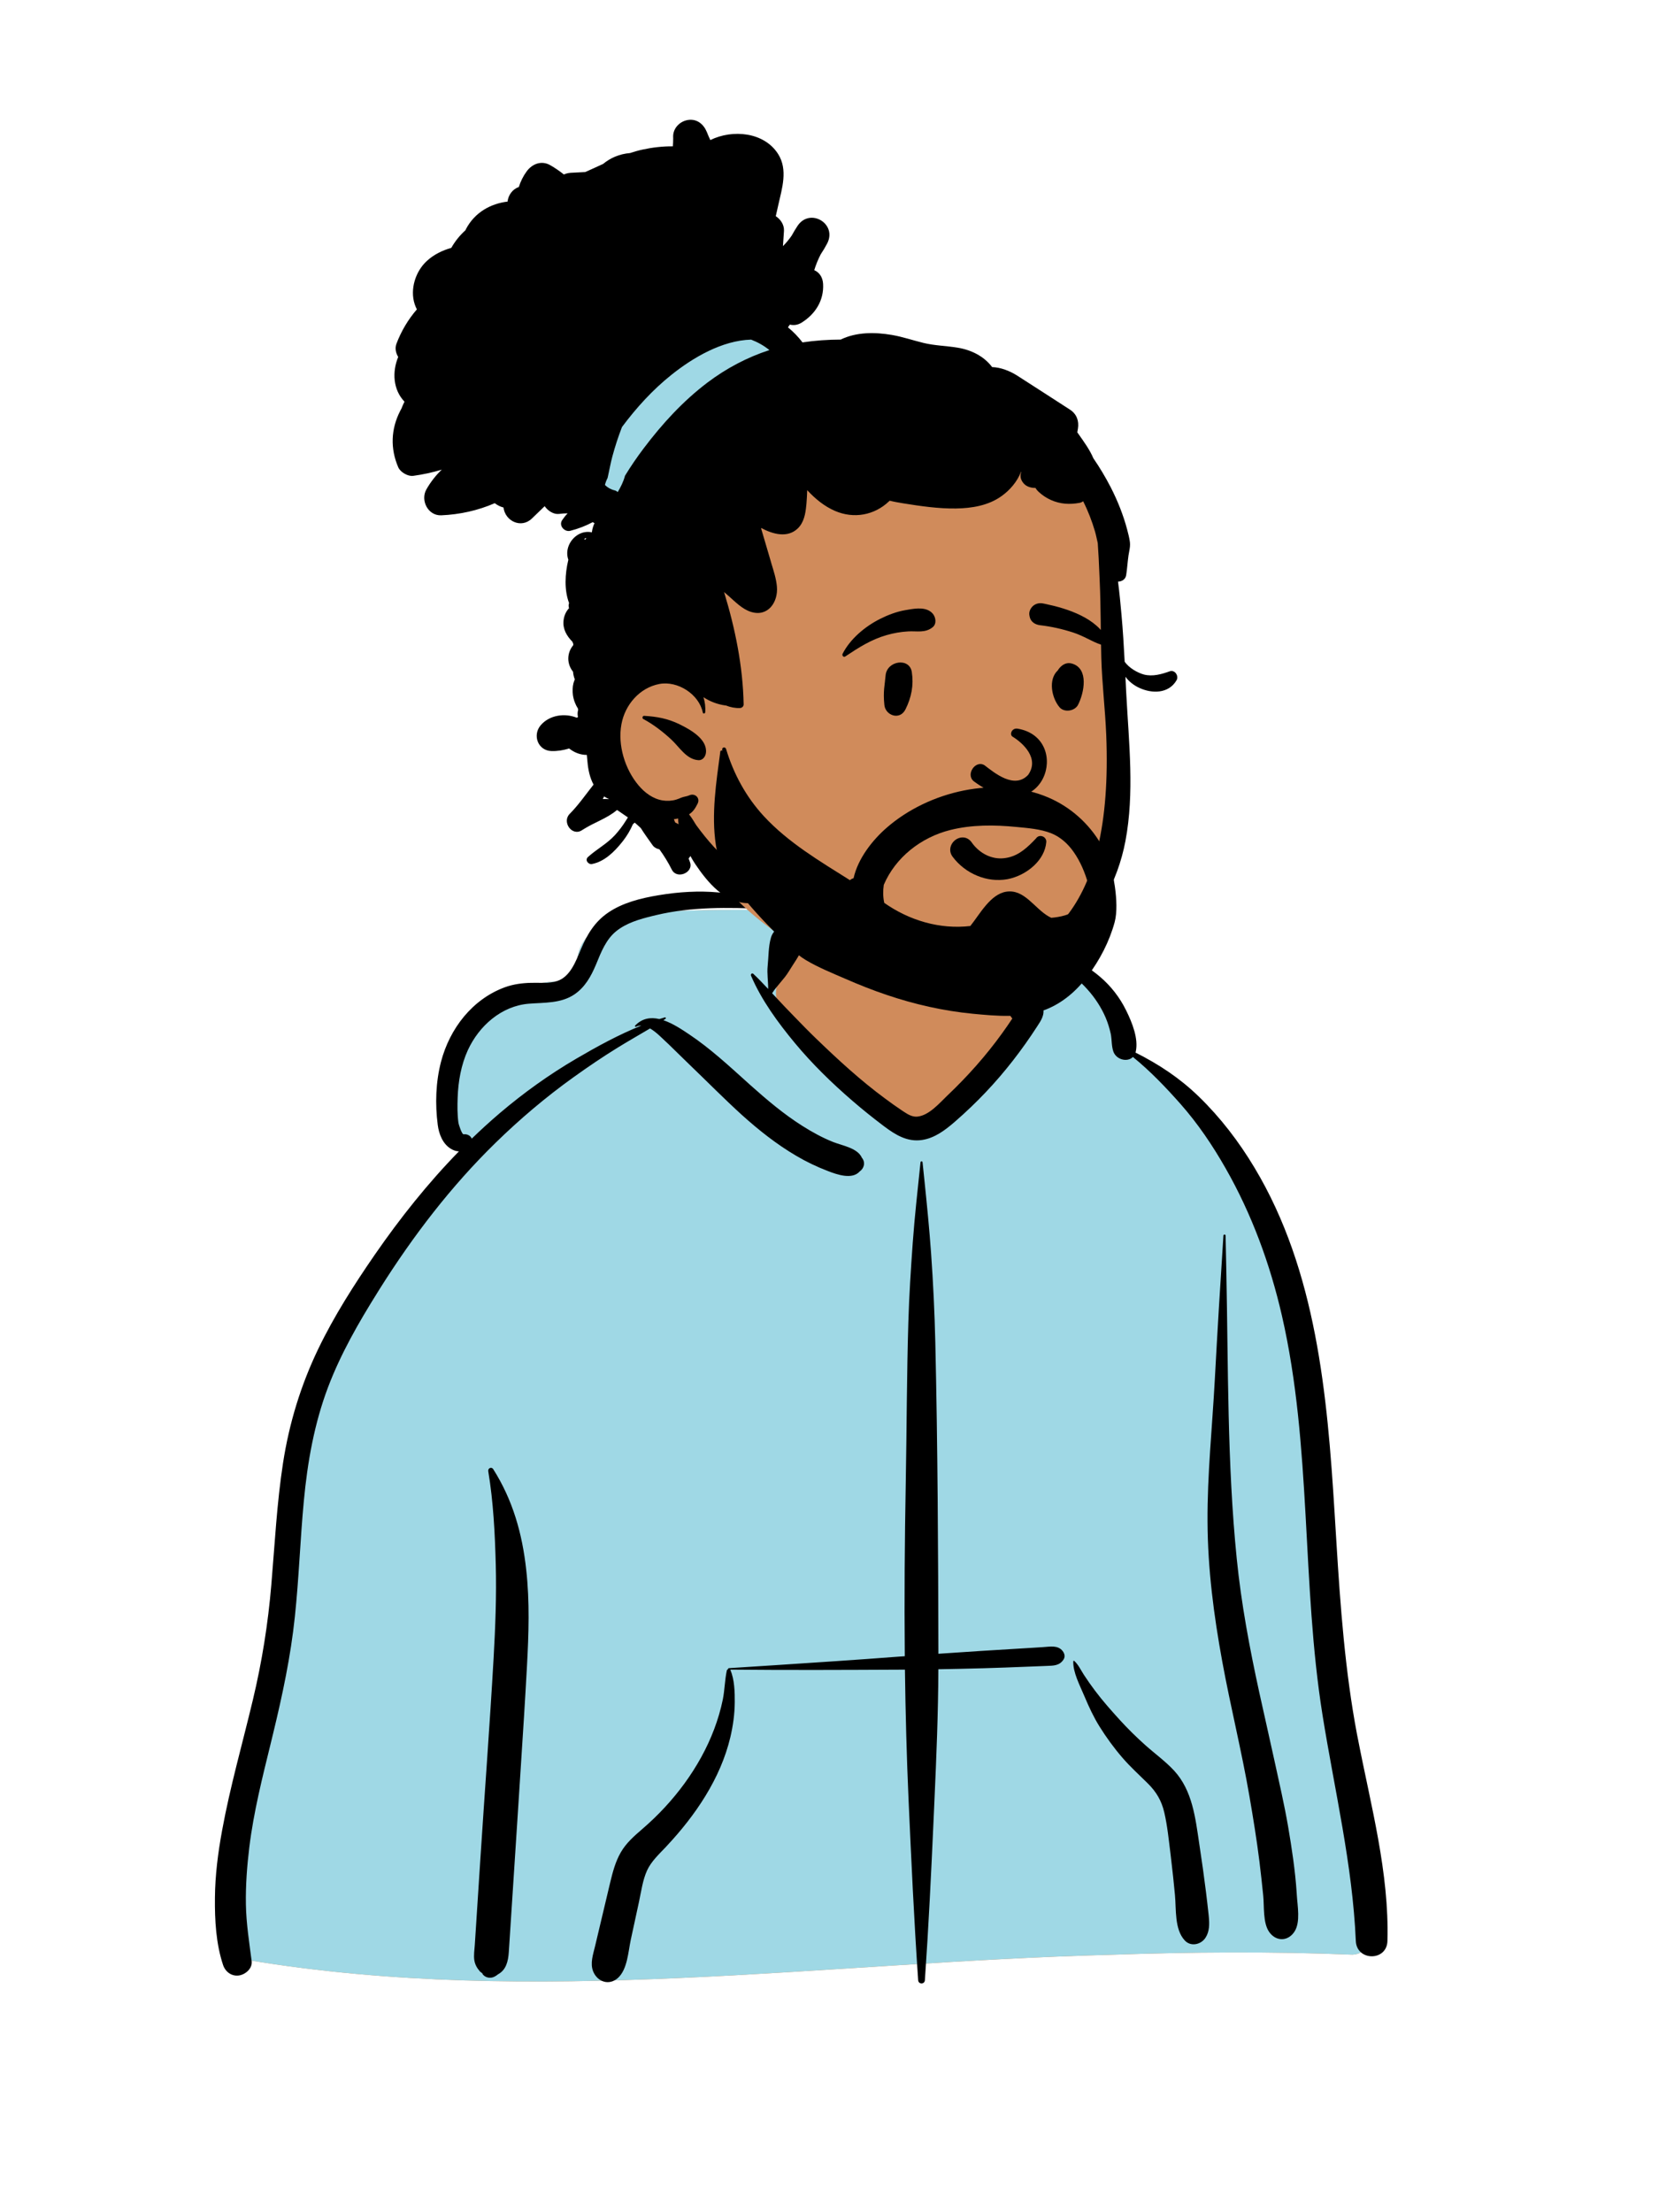 <svg width="36" height="48" viewBox="0 0 36 48" fill="none" xmlns="http://www.w3.org/2000/svg">
<path fill-rule="evenodd" clip-rule="evenodd" d="M29.35 42.412C29.955 42.383 29.712 41.325 29.669 40.936C29.19 39.516 29.302 37.967 29.114 36.479C28.997 35.09 28.846 33.705 28.719 32.317C28.47 29.499 26.681 23.763 24.64 22.84C24.383 21.712 23.321 20.658 21.977 20.658C21.061 19.573 19.958 18.809 18.543 18.963C17.958 18.99 17.391 19.61 16.831 19.73C16.517 19.773 13.734 19.662 13.176 19.993C12.788 20.193 12.437 20.561 12.551 21.031C12.733 21.599 12.167 20.984 10.986 21.591C8.577 23.038 10.016 24.974 10.08 25.035C8.577 27.127 7.263 28.824 6.655 31.382C6.261 33.28 6.306 35.24 5.975 37.149C5.859 37.81 5.68 38.45 5.487 39.092C5.277 39.933 5.175 42.029 5.059 42.048C4.849 42.1 5.181 42.533 5.404 42.533C11.589 43.559 17.872 42.576 24.091 42.415C25.843 42.354 27.598 42.34 29.35 42.412Z" fill="#D08B5B"/>
<path fill-rule="evenodd" clip-rule="evenodd" d="M16.839 21.572C16.839 22.23 19.125 24.677 19.913 24.516C20.439 24.408 21.234 23.707 22.297 22.41V21.572L22.068 20.659C23.368 20.705 24.389 21.736 24.64 22.84C26.661 23.753 28.434 29.384 28.711 32.231L28.719 32.316C28.846 33.705 28.997 35.09 29.114 36.479C29.302 37.967 29.19 39.516 29.669 40.936L29.671 40.96C29.721 41.366 29.943 42.383 29.35 42.412C27.598 42.34 25.843 42.354 24.091 42.414C17.872 42.575 11.589 43.559 5.404 42.533C5.181 42.532 4.849 42.1 5.059 42.048C5.175 42.029 5.277 39.933 5.487 39.092L5.526 38.959C5.704 38.361 5.867 37.764 5.975 37.148C6.306 35.24 6.261 33.28 6.655 31.381C7.263 28.824 8.577 27.126 10.08 25.034C10.016 24.974 8.577 23.038 10.986 21.591C12.167 20.984 12.733 21.599 12.551 21.03C12.437 20.561 12.788 20.192 13.176 19.993C13.734 19.661 16.517 19.773 16.831 19.73C16.977 19.698 17.123 19.633 17.27 19.554L17.244 19.639C16.974 20.545 16.839 21.189 16.839 21.572Z" fill="#9FD8E5"/>
<path fill-rule="evenodd" clip-rule="evenodd" d="M19.975 25.219C19.978 25.191 20.016 25.191 20.019 25.219L20.063 25.641C20.116 26.156 20.167 26.67 20.204 27.187C20.25 27.833 20.281 28.478 20.296 29.124C20.348 31.377 20.358 33.63 20.363 35.883C20.667 35.862 20.972 35.842 21.277 35.822C21.484 35.809 21.69 35.796 21.897 35.784L22.424 35.752L22.642 35.738C22.788 35.729 22.955 35.692 23.058 35.822C23.099 35.874 23.119 35.942 23.081 36.004C22.992 36.146 22.857 36.141 22.703 36.147C22.559 36.153 22.414 36.159 22.269 36.164C21.959 36.177 21.649 36.188 21.339 36.197C21.013 36.206 20.688 36.213 20.362 36.219C20.359 37.17 20.32 38.12 20.277 39.07L20.258 39.498C20.206 40.654 20.15 41.811 20.07 42.965C20.064 43.06 19.93 43.06 19.924 42.965C19.834 41.665 19.775 40.362 19.716 39.06C19.674 38.116 19.649 37.172 19.637 36.227C19.595 36.227 19.551 36.228 19.508 36.228C18.287 36.234 17.066 36.239 15.844 36.227C15.846 36.23 15.848 36.232 15.85 36.235C15.938 36.444 15.946 36.711 15.944 36.935C15.942 37.191 15.907 37.445 15.848 37.695C15.636 38.59 15.089 39.392 14.467 40.055L14.447 40.077C14.3 40.232 14.131 40.388 14.041 40.585C13.949 40.787 13.917 41.023 13.871 41.24L13.866 41.265L13.688 42.087C13.632 42.347 13.616 42.728 13.41 42.916C13.217 43.092 12.962 43 12.871 42.774C12.801 42.597 12.871 42.404 12.913 42.227L13.241 40.846C13.295 40.621 13.354 40.395 13.471 40.192C13.59 39.985 13.765 39.835 13.943 39.681C14.281 39.39 14.591 39.057 14.854 38.696C15.116 38.336 15.34 37.938 15.497 37.52C15.576 37.311 15.64 37.094 15.685 36.875C15.727 36.667 15.727 36.451 15.772 36.246C15.775 36.231 15.787 36.222 15.801 36.217C15.797 36.208 15.802 36.196 15.815 36.195L16.814 36.131C17.702 36.073 18.59 36.015 19.477 35.947L19.634 35.936C19.622 34.676 19.632 33.416 19.655 32.155C19.676 30.999 19.676 29.843 19.711 28.687C19.728 28.113 19.765 27.541 19.806 26.969C19.848 26.383 19.915 25.803 19.975 25.219ZM10.595 31.922C10.584 31.857 10.665 31.818 10.702 31.876C11.128 32.547 11.333 33.276 11.419 34.061C11.496 34.753 11.473 35.456 11.435 36.151C11.395 36.892 11.347 37.632 11.299 38.373L11.226 39.508L11.041 42.354C11.028 42.558 10.982 42.743 10.807 42.838C10.784 42.856 10.761 42.873 10.734 42.887C10.64 42.938 10.514 42.912 10.46 42.815L10.481 42.83C10.501 42.842 10.479 42.825 10.417 42.779L10.364 42.711C10.326 42.654 10.302 42.597 10.292 42.529C10.277 42.422 10.296 42.306 10.303 42.199L10.424 40.332C10.518 38.881 10.628 37.431 10.711 35.979C10.749 35.302 10.776 34.625 10.758 33.947C10.74 33.273 10.706 32.587 10.595 31.922ZM14.275 19.427L14.299 19.423C15.143 19.282 16.062 19.309 16.834 19.716C16.841 19.719 16.838 19.73 16.831 19.73L16.582 19.72C15.795 19.689 15.011 19.671 14.237 19.856L14.158 19.875C13.88 19.943 13.589 20.026 13.365 20.21C13.151 20.386 13.044 20.657 12.942 20.907L12.928 20.94C12.824 21.187 12.693 21.421 12.465 21.576C12.17 21.775 11.815 21.751 11.477 21.778C10.882 21.826 10.395 22.258 10.152 22.786C10.006 23.106 9.943 23.465 9.931 23.814C9.924 23.993 9.923 24.178 9.947 24.355C9.955 24.411 10.025 24.617 10.06 24.612C10.14 24.601 10.212 24.643 10.237 24.706C10.432 24.517 10.634 24.333 10.841 24.156C11.359 23.715 11.917 23.315 12.505 22.971C12.953 22.709 13.426 22.449 13.916 22.253C13.877 22.252 13.839 22.26 13.802 22.279C13.786 22.287 13.77 22.267 13.782 22.253C13.937 22.091 14.121 22.068 14.308 22.111C14.348 22.099 14.387 22.086 14.427 22.075C14.447 22.069 14.457 22.096 14.441 22.107L14.395 22.136C14.598 22.204 14.798 22.338 14.956 22.444C15.409 22.747 15.809 23.118 16.214 23.482L16.287 23.548C16.644 23.866 17.009 24.176 17.414 24.431C17.626 24.565 17.849 24.688 18.082 24.78C18.283 24.859 18.609 24.909 18.703 25.121C18.786 25.222 18.751 25.351 18.653 25.42C18.489 25.601 18.159 25.484 17.963 25.408C17.726 25.317 17.497 25.208 17.279 25.079C16.854 24.83 16.463 24.52 16.098 24.191C15.718 23.846 15.359 23.481 14.988 23.125C14.828 22.972 14.671 22.814 14.511 22.66L14.43 22.584C14.348 22.507 14.231 22.387 14.106 22.315C13.871 22.455 13.632 22.59 13.399 22.734C13.073 22.935 12.757 23.15 12.446 23.373C11.847 23.802 11.28 24.282 10.753 24.797C9.787 25.74 8.963 26.818 8.244 27.959L8.19 28.046C7.781 28.699 7.394 29.374 7.12 30.095C6.819 30.89 6.672 31.725 6.593 32.568C6.514 33.405 6.487 34.246 6.398 35.082C6.308 35.94 6.129 36.779 5.926 37.616L5.878 37.814C5.694 38.564 5.504 39.314 5.41 40.081C5.36 40.491 5.329 40.907 5.336 41.32C5.343 41.735 5.408 42.142 5.461 42.553C5.481 42.711 5.326 42.842 5.187 42.863C5.028 42.887 4.891 42.785 4.841 42.637C4.687 42.175 4.659 41.664 4.664 41.179C4.668 40.687 4.731 40.198 4.82 39.714C4.994 38.762 5.262 37.83 5.486 36.889C5.684 36.061 5.817 35.23 5.888 34.381C5.963 33.5 6.007 32.616 6.142 31.742C6.276 30.878 6.528 30.053 6.907 29.266C7.253 28.549 7.684 27.875 8.135 27.221C8.684 26.427 9.286 25.671 9.959 24.982C9.899 24.98 9.837 24.96 9.78 24.924C9.605 24.816 9.524 24.603 9.499 24.408C9.44 23.953 9.455 23.479 9.571 23.034C9.76 22.316 10.25 21.679 10.959 21.42C11.142 21.354 11.336 21.329 11.53 21.325C11.713 21.32 11.914 21.344 12.091 21.286C12.373 21.193 12.494 20.861 12.6 20.609L12.605 20.597C12.741 20.276 12.904 20.001 13.198 19.801C13.512 19.587 13.905 19.489 14.275 19.427ZM22.303 20.696C22.557 20.608 22.874 20.688 23.123 20.765C23.399 20.851 23.655 21.009 23.874 21.197C24.105 21.394 24.296 21.639 24.431 21.912L24.444 21.938C24.568 22.191 24.708 22.539 24.646 22.817C24.644 22.825 24.642 22.832 24.64 22.84C25.143 23.088 25.609 23.399 26.014 23.793C26.486 24.251 26.885 24.773 27.223 25.337C28.566 27.576 28.802 30.265 28.96 32.818L29 33.465C29.086 34.863 29.187 36.258 29.448 37.637L29.468 37.736C29.747 39.18 30.148 40.634 30.107 42.115C30.095 42.559 29.44 42.556 29.421 42.115C29.349 40.457 28.962 38.855 28.7 37.222C28.239 34.35 28.47 31.389 27.817 28.545C27.561 27.429 27.164 26.346 26.596 25.35C26.316 24.858 25.996 24.383 25.621 23.958C25.298 23.593 24.962 23.241 24.584 22.934C24.464 23.055 24.223 22.993 24.16 22.817C24.117 22.696 24.129 22.554 24.102 22.427C24.076 22.31 24.04 22.193 23.993 22.082C23.899 21.861 23.76 21.649 23.6 21.471C23.428 21.277 23.229 21.117 23.007 20.984C22.783 20.851 22.539 20.811 22.303 20.713C22.295 20.71 22.294 20.699 22.303 20.696ZM23.29 36.048C23.29 36.036 23.304 36.031 23.312 36.039C23.401 36.12 23.455 36.238 23.52 36.339C23.596 36.455 23.675 36.569 23.759 36.68C23.925 36.902 24.111 37.111 24.298 37.317C24.472 37.508 24.657 37.69 24.849 37.862C25.058 38.049 25.291 38.216 25.481 38.422C25.876 38.854 25.94 39.446 26.023 40.002L26.032 40.062C26.083 40.392 26.128 40.722 26.17 41.054C26.189 41.215 26.209 41.376 26.226 41.538L26.231 41.589C26.245 41.747 26.249 41.907 26.158 42.046C26.061 42.194 25.84 42.245 25.709 42.103C25.483 41.86 25.526 41.428 25.496 41.114C25.472 40.855 25.444 40.596 25.413 40.338L25.398 40.209C25.361 39.915 25.332 39.615 25.265 39.327C25.206 39.072 25.093 38.88 24.907 38.696C24.721 38.511 24.527 38.337 24.355 38.137C24.172 37.925 24.007 37.698 23.859 37.461C23.732 37.258 23.63 37.037 23.537 36.817L23.521 36.78C23.431 36.565 23.282 36.285 23.29 36.048ZM26.548 26.81C26.55 26.78 26.594 26.779 26.595 26.81C26.601 27.068 26.606 27.326 26.611 27.584C26.654 29.663 26.628 31.747 26.837 33.819C26.935 34.796 27.116 35.758 27.325 36.717C27.433 37.208 27.545 37.697 27.652 38.187C27.756 38.666 27.868 39.146 27.951 39.628C28.032 40.103 28.105 40.581 28.137 41.061L28.141 41.124C28.155 41.356 28.222 41.699 28.094 41.905C27.955 42.128 27.69 42.132 27.541 41.919C27.401 41.719 27.436 41.362 27.411 41.124C27.386 40.88 27.36 40.637 27.33 40.394C27.271 39.92 27.194 39.448 27.113 38.977C26.945 37.998 26.702 37.03 26.523 36.052C26.339 35.05 26.208 34.041 26.203 33.02C26.197 31.991 26.306 30.964 26.361 29.937C26.417 28.894 26.48 27.852 26.548 26.81ZM16.73 20.343C16.786 20.155 16.983 20.038 17.175 20.09C17.351 20.139 17.497 20.352 17.428 20.535C17.353 20.735 17.221 20.905 17.111 21.087C17.008 21.254 16.859 21.386 16.755 21.551L16.87 21.674C16.927 21.736 16.985 21.798 17.043 21.858L17.243 22.065C17.399 22.226 17.556 22.387 17.717 22.542C18.192 23 18.673 23.443 19.204 23.834C19.325 23.924 19.447 24.012 19.572 24.095L19.619 24.126C19.705 24.183 19.801 24.238 19.905 24.228C20.157 24.205 20.385 23.937 20.558 23.77L20.567 23.762C20.997 23.353 21.395 22.906 21.742 22.425C21.82 22.318 21.894 22.21 21.967 22.1C21.799 21.903 21.839 21.52 21.83 21.282C21.823 21.114 21.823 20.946 21.822 20.779L21.822 20.745C21.82 20.636 21.815 20.532 21.885 20.443C21.889 20.438 21.898 20.438 21.903 20.441C21.999 20.491 22.029 20.576 22.07 20.671L22.074 20.681C22.125 20.795 22.172 20.91 22.221 21.024C22.272 21.144 22.318 21.266 22.366 21.387C22.387 21.444 22.409 21.5 22.429 21.558C22.442 21.594 22.454 21.63 22.468 21.666L22.471 21.669C22.488 21.684 22.503 21.7 22.516 21.716C22.57 21.743 22.613 21.792 22.633 21.864C22.676 22.021 22.586 22.149 22.505 22.273C22.178 22.779 21.805 23.262 21.39 23.699C21.184 23.916 20.967 24.124 20.741 24.321L20.702 24.355C20.499 24.529 20.279 24.694 20.008 24.735C19.692 24.783 19.434 24.625 19.191 24.443L19.167 24.425C18.937 24.251 18.712 24.071 18.494 23.882C18.049 23.498 17.625 23.085 17.249 22.632C16.884 22.192 16.523 21.7 16.297 21.17C16.284 21.137 16.32 21.104 16.348 21.131C16.458 21.235 16.564 21.346 16.669 21.458C16.671 21.293 16.641 21.127 16.658 20.961C16.679 20.76 16.673 20.537 16.73 20.343Z" fill="black"/>
<path fill-rule="evenodd" clip-rule="evenodd" d="M24.058 13.268C23.984 12.306 24.099 11.296 23.729 10.382C23.083 8.863 21.273 8.357 19.87 7.779C19.308 7.613 17.416 7.589 16.758 7.369C15.268 6.87 14.912 6.276 13.728 7.226C13.528 7.388 13.403 7.564 13.312 7.805L13.316 7.806C13.29 7.907 13.318 8.007 13.376 8.083C12.863 8.609 12.648 9.398 12.912 10.098C13.771 11.92 13.731 12.905 13.454 14.864C13.092 16.692 13.918 17.36 15.287 18.355C15.231 18.464 15.22 18.608 15.292 18.703C16.875 20.933 19.859 21.997 22.415 20.865C23.453 20.402 23.916 19.294 24.18 18.295C24.488 17.175 24.583 15.996 24.332 14.856C24.231 14.328 24.099 13.805 24.058 13.268Z" fill="#D08B5B"/>
<path fill-rule="evenodd" clip-rule="evenodd" d="M12.725 10.537L13.666 11.166L17.034 7.606L15.913 6.722C15.913 6.722 13.879 8.228 13.479 8.626C13.08 9.024 12.725 10.537 12.725 10.537Z" fill="#9FD8E5"/>
<path fill-rule="evenodd" clip-rule="evenodd" d="M14.931 2.603C15.123 2.574 15.268 2.694 15.337 2.862L15.341 2.871C15.363 2.928 15.387 2.984 15.414 3.039C15.895 2.802 16.581 2.863 16.885 3.342C17.102 3.684 16.969 4.09 16.888 4.452L16.834 4.691C16.938 4.757 17.016 4.876 17.012 4.999L17.012 5.008L16.99 5.341C17.059 5.271 17.123 5.194 17.179 5.113C17.218 5.041 17.261 4.97 17.306 4.902C17.572 4.5 18.17 4.85 17.951 5.28C17.908 5.363 17.861 5.441 17.81 5.517C17.752 5.629 17.705 5.744 17.669 5.862C17.773 5.907 17.853 6.008 17.861 6.16C17.881 6.516 17.695 6.812 17.399 6.998C17.312 7.053 17.222 7.064 17.14 7.043C17.126 7.063 17.112 7.082 17.098 7.102C17.216 7.198 17.322 7.308 17.414 7.429C17.689 7.388 17.966 7.369 18.243 7.368C18.582 7.202 18.987 7.205 19.351 7.267C19.585 7.307 19.81 7.385 20.041 7.441C20.284 7.5 20.531 7.503 20.776 7.543C21.086 7.593 21.358 7.736 21.529 7.965C21.716 7.971 21.914 8.048 22.078 8.153C22.459 8.396 22.837 8.643 23.218 8.888C23.363 8.982 23.418 9.133 23.391 9.3L23.389 9.311L23.377 9.381L23.407 9.423C23.523 9.588 23.649 9.761 23.725 9.942C23.864 10.144 23.99 10.355 24.102 10.572C24.252 10.865 24.376 11.175 24.46 11.493C24.481 11.573 24.502 11.654 24.515 11.736C24.535 11.852 24.505 11.942 24.488 12.053C24.468 12.194 24.46 12.337 24.438 12.478C24.424 12.572 24.344 12.618 24.261 12.62C24.292 12.859 24.315 13.098 24.336 13.336C24.367 13.677 24.387 14.017 24.405 14.358C24.497 14.492 24.685 14.598 24.82 14.635C25.008 14.685 25.205 14.63 25.382 14.566C25.494 14.526 25.585 14.666 25.531 14.76C25.36 15.055 24.994 15.054 24.718 14.923C24.601 14.868 24.498 14.788 24.422 14.684C24.426 14.783 24.431 14.882 24.436 14.982L24.441 15.071C24.497 16.121 24.619 17.207 24.422 18.247C24.081 20.048 22.595 21.419 20.779 21.525C19.826 21.581 19.033 21.299 18.638 21.142C18.243 20.984 18.397 20.663 18.671 20.755C19.143 20.913 20.009 21.148 20.785 21.047C22.613 20.807 24.164 19.891 24.005 15.945C23.982 15.386 23.913 14.826 23.898 14.266C23.883 13.719 23.889 13.172 23.864 12.625L23.856 12.439C23.847 12.221 23.837 12.002 23.821 11.784C23.801 11.699 23.785 11.613 23.761 11.53C23.695 11.305 23.61 11.085 23.504 10.876C23.481 10.893 23.455 10.906 23.426 10.911C23.21 10.95 23.008 10.939 22.806 10.849C22.712 10.807 22.628 10.752 22.551 10.683C22.514 10.651 22.489 10.62 22.47 10.587C22.372 10.589 22.275 10.559 22.213 10.489C22.144 10.409 22.132 10.326 22.159 10.249L22.162 10.241L22.155 10.239C22.073 10.453 21.909 10.641 21.728 10.768C21.444 10.97 21.087 11.028 20.745 11.033C20.368 11.039 19.97 10.981 19.598 10.921C19.5 10.905 19.402 10.888 19.306 10.864C19.302 10.867 19.299 10.872 19.294 10.875C18.975 11.182 18.526 11.261 18.12 11.086C17.886 10.985 17.689 10.822 17.516 10.635C17.513 10.733 17.508 10.831 17.5 10.927L17.496 10.966C17.479 11.146 17.446 11.337 17.31 11.467C17.09 11.678 16.772 11.593 16.518 11.456C16.519 11.463 16.519 11.47 16.519 11.476C16.587 11.71 16.656 11.943 16.725 12.176L16.739 12.226C16.789 12.391 16.844 12.557 16.859 12.73C16.888 13.062 16.668 13.389 16.301 13.278C16.108 13.22 15.954 13.057 15.806 12.927L15.712 12.846C15.954 13.638 16.121 14.457 16.137 15.283C16.138 15.328 16.099 15.361 16.057 15.363C15.957 15.367 15.851 15.347 15.751 15.307C15.745 15.307 15.739 15.307 15.734 15.306C15.563 15.281 15.405 15.22 15.265 15.128C15.297 15.231 15.312 15.341 15.303 15.456C15.301 15.483 15.258 15.493 15.251 15.462C15.171 15.065 14.707 14.765 14.307 14.841C13.878 14.923 13.562 15.293 13.485 15.714C13.401 16.166 13.56 16.689 13.855 17.039C13.99 17.2 14.169 17.334 14.38 17.368C14.477 17.383 14.578 17.378 14.672 17.35C14.712 17.338 14.749 17.322 14.787 17.306C14.843 17.284 14.908 17.28 14.96 17.256C15.079 17.203 15.199 17.313 15.139 17.435C15.086 17.542 15.039 17.614 14.952 17.669C15.023 17.755 15.087 17.876 15.111 17.908C15.232 18.072 15.355 18.227 15.493 18.377C15.633 18.529 15.787 18.668 15.949 18.797L16.017 18.851C16.173 18.975 16.309 19.09 16.419 19.268C16.506 19.409 16.393 19.599 16.231 19.597C15.722 19.59 15.352 19.142 15.088 18.75C15.05 18.694 15.015 18.635 14.982 18.574C14.97 18.593 14.957 18.611 14.943 18.627L14.972 18.705C15.058 18.936 14.687 19.086 14.579 18.871C14.501 18.715 14.41 18.567 14.308 18.427C14.249 18.418 14.19 18.382 14.158 18.335C14.076 18.216 13.984 18.095 13.906 17.968C13.863 17.927 13.818 17.887 13.773 17.849C13.76 17.861 13.746 17.872 13.734 17.884C13.677 18.014 13.607 18.133 13.52 18.245L13.501 18.269C13.334 18.48 13.116 18.695 12.847 18.747C12.765 18.763 12.686 18.66 12.759 18.595C12.947 18.425 13.17 18.31 13.344 18.12C13.429 18.027 13.508 17.924 13.575 17.816L13.591 17.791C13.602 17.773 13.614 17.754 13.625 17.736C13.547 17.682 13.469 17.628 13.39 17.574C13.174 17.759 12.893 17.844 12.655 17.997L12.631 18.012C12.415 18.157 12.188 17.837 12.361 17.661C12.552 17.468 12.711 17.238 12.88 17.024C12.8 16.877 12.763 16.704 12.748 16.529C12.743 16.479 12.739 16.429 12.734 16.38C12.613 16.381 12.491 16.34 12.388 16.268L12.349 16.24C12.224 16.28 12.092 16.3 11.967 16.296C11.671 16.288 11.549 15.948 11.735 15.734C11.924 15.515 12.254 15.467 12.516 15.573C12.525 15.569 12.533 15.564 12.542 15.559C12.529 15.502 12.532 15.45 12.546 15.404L12.542 15.376C12.485 15.287 12.447 15.186 12.432 15.079C12.421 14.994 12.423 14.91 12.443 14.827C12.449 14.799 12.463 14.77 12.473 14.741C12.452 14.687 12.439 14.631 12.435 14.575C12.43 14.568 12.424 14.561 12.418 14.553C12.288 14.37 12.314 14.149 12.438 14.001C12.439 13.992 12.439 13.982 12.441 13.973C12.434 13.957 12.427 13.94 12.421 13.924C12.3 13.801 12.211 13.654 12.228 13.472C12.237 13.365 12.281 13.268 12.348 13.196C12.336 13.161 12.335 13.12 12.349 13.086C12.243 12.803 12.257 12.462 12.333 12.145C12.316 12.097 12.307 12.045 12.309 11.989C12.318 11.754 12.521 11.538 12.761 11.541C12.79 11.541 12.818 11.545 12.844 11.551L12.844 11.545C12.853 11.474 12.873 11.409 12.901 11.351C12.887 11.346 12.874 11.338 12.863 11.329C12.709 11.411 12.546 11.474 12.375 11.517C12.249 11.549 12.12 11.405 12.198 11.287C12.235 11.232 12.274 11.183 12.318 11.138C12.256 11.138 12.194 11.143 12.131 11.151C12.018 11.165 11.892 11.088 11.819 10.983C11.727 11.072 11.636 11.161 11.544 11.249C11.312 11.475 10.962 11.309 10.926 11.012C10.857 10.994 10.793 10.962 10.736 10.918C10.371 11.077 9.977 11.164 9.575 11.181C9.287 11.193 9.118 10.856 9.253 10.618C9.344 10.458 9.456 10.315 9.586 10.19C9.385 10.252 9.177 10.296 8.965 10.325C8.85 10.34 8.688 10.245 8.642 10.139C8.467 9.733 8.482 9.31 8.684 8.916C8.691 8.9 8.7 8.885 8.709 8.87C8.73 8.818 8.752 8.766 8.777 8.715C8.528 8.455 8.507 8.069 8.641 7.745C8.587 7.658 8.567 7.553 8.603 7.458C8.707 7.184 8.857 6.931 9.046 6.713C9.028 6.678 9.012 6.641 8.999 6.601C8.892 6.277 9.016 5.886 9.265 5.66C9.421 5.518 9.601 5.433 9.793 5.378C9.874 5.235 9.978 5.106 10.099 4.997C10.104 4.986 10.108 4.976 10.114 4.966C10.303 4.609 10.646 4.418 11.014 4.374C11.029 4.235 11.122 4.102 11.258 4.059C11.296 3.938 11.352 3.823 11.429 3.718C11.55 3.554 11.75 3.476 11.94 3.584C12.043 3.643 12.143 3.711 12.236 3.786C12.278 3.767 12.325 3.754 12.379 3.75L12.392 3.749L12.7 3.733C12.829 3.676 12.958 3.616 13.087 3.557C13.164 3.493 13.251 3.44 13.345 3.4C13.452 3.355 13.561 3.33 13.671 3.321C13.76 3.292 13.849 3.266 13.941 3.246C14.155 3.199 14.379 3.173 14.601 3.175C14.606 3.118 14.608 3.059 14.608 3L14.607 2.971C14.602 2.781 14.753 2.63 14.931 2.603ZM14.715 17.759C14.684 17.766 14.653 17.771 14.623 17.775C14.632 17.798 14.641 17.821 14.65 17.844C14.675 17.858 14.701 17.872 14.726 17.884C14.719 17.842 14.714 17.799 14.715 17.759ZM13.11 17.281L13.09 17.319C13.086 17.326 13.083 17.332 13.08 17.338C13.124 17.334 13.168 17.335 13.212 17.34L13.212 17.336C13.206 17.334 13.2 17.332 13.195 17.329C13.165 17.315 13.137 17.299 13.11 17.281ZM13.978 15.532C14.254 15.548 14.488 15.591 14.739 15.712L14.761 15.723C14.983 15.833 15.35 16.037 15.319 16.33C15.311 16.413 15.25 16.501 15.155 16.494C14.895 16.477 14.747 16.214 14.57 16.049C14.393 15.884 14.174 15.714 13.959 15.601C13.929 15.585 13.941 15.534 13.974 15.532L13.978 15.532ZM12.725 11.675C12.658 11.677 12.681 11.742 12.715 11.688C12.717 11.684 12.721 11.679 12.725 11.675ZM16.299 7.369C15.672 7.386 15.04 7.757 14.571 8.132C14.162 8.458 13.809 8.847 13.497 9.265C13.416 9.474 13.347 9.686 13.289 9.901C13.251 10.042 13.226 10.185 13.194 10.328L13.184 10.372C13.159 10.419 13.14 10.47 13.127 10.523C13.184 10.58 13.257 10.621 13.339 10.64C13.365 10.647 13.387 10.66 13.404 10.678C13.469 10.569 13.527 10.453 13.56 10.331L13.561 10.325C13.687 10.118 13.824 9.918 13.97 9.725C14.374 9.191 14.819 8.704 15.354 8.299C15.76 7.993 16.214 7.752 16.696 7.596C16.578 7.5 16.444 7.425 16.299 7.369Z" fill="black"/>
<path fill-rule="evenodd" clip-rule="evenodd" d="M21.209 19.003C20.998 18.918 20.81 18.774 20.673 18.591C20.625 18.528 20.613 18.461 20.623 18.399C20.634 18.33 20.675 18.267 20.731 18.225C20.787 18.183 20.857 18.163 20.924 18.173C20.983 18.182 21.041 18.215 21.088 18.281L21.097 18.295C21.179 18.405 21.285 18.496 21.406 18.554C21.523 18.61 21.654 18.637 21.789 18.621C22.046 18.592 22.224 18.453 22.412 18.264C22.436 18.24 22.459 18.215 22.483 18.19C22.497 18.168 22.518 18.153 22.541 18.145C22.566 18.137 22.595 18.137 22.621 18.147C22.647 18.155 22.669 18.172 22.684 18.195C22.699 18.216 22.707 18.242 22.704 18.272C22.687 18.468 22.585 18.643 22.439 18.78C22.278 18.933 22.064 19.038 21.862 19.076C21.64 19.116 21.413 19.087 21.209 19.003ZM21.967 15.98C22.203 16.124 22.563 16.459 22.309 16.815C22.01 17.129 21.579 16.769 21.366 16.606C21.169 16.48 20.948 16.805 21.131 16.952C22.665 18.088 23.288 16.018 22.086 15.811C21.954 15.788 21.905 15.935 21.967 15.98ZM19.217 14.658C19.243 14.334 19.737 14.26 19.786 14.581C19.83 14.868 19.778 15.133 19.649 15.391C19.525 15.639 19.214 15.523 19.191 15.298C19.159 14.996 19.201 14.86 19.217 14.658ZM22.975 14.514C23.044 14.424 23.143 14.363 23.262 14.398C23.634 14.506 23.525 15.035 23.394 15.292C23.323 15.431 23.093 15.467 22.99 15.344C22.821 15.143 22.74 14.743 22.955 14.545C22.96 14.535 22.967 14.525 22.975 14.514ZM19.643 13.239L19.702 13.229C19.884 13.197 20.11 13.167 20.239 13.313C20.307 13.391 20.33 13.535 20.239 13.609C20.077 13.74 19.899 13.689 19.706 13.7C19.547 13.709 19.394 13.736 19.24 13.78C18.904 13.876 18.63 14.052 18.342 14.244C18.304 14.27 18.266 14.221 18.284 14.186C18.45 13.861 18.771 13.594 19.093 13.431C19.265 13.344 19.453 13.272 19.643 13.239ZM22.636 13.094L22.681 13.103C23.17 13.205 23.806 13.409 24.038 13.89C24.047 13.958 24.037 13.973 24.03 13.982L24.027 13.986C24.021 13.994 24.016 14.005 23.987 14.014C23.978 14.012 23.97 14.01 23.962 14.008C23.856 13.98 23.771 13.942 23.69 13.902L23.602 13.859C23.5 13.808 23.396 13.76 23.287 13.724C23.053 13.648 22.813 13.594 22.569 13.566C22.516 13.559 22.465 13.542 22.425 13.511C22.387 13.482 22.358 13.442 22.345 13.388C22.327 13.319 22.332 13.267 22.369 13.204C22.397 13.158 22.437 13.125 22.483 13.106C22.53 13.087 22.583 13.083 22.636 13.094Z" fill="black"/>
<path fill-rule="evenodd" clip-rule="evenodd" d="M19.178 19.199C19.431 18.605 19.984 18.169 20.621 18.009C21.089 17.892 21.579 17.896 22.056 17.943C22.306 17.967 22.574 17.987 22.809 18.079C23.01 18.159 23.174 18.308 23.297 18.484C23.444 18.693 23.543 18.931 23.613 19.176C23.623 19.21 23.633 19.245 23.641 19.281C23.611 19.465 23.546 19.622 23.375 19.738C23.209 19.851 23.01 19.898 22.812 19.914C22.792 19.905 22.773 19.895 22.756 19.885C22.447 19.709 22.23 19.29 21.84 19.347C21.492 19.398 21.263 19.835 21.056 20.092C20.392 20.17 19.728 19.97 19.188 19.59C19.16 19.46 19.159 19.329 19.178 19.199ZM24.093 18.749C24.04 18.6 23.973 18.455 23.893 18.319C23.631 17.869 23.229 17.51 22.751 17.305C21.62 16.821 20.157 17.163 19.244 17.957C18.932 18.228 18.617 18.627 18.522 19.056C18.493 19.062 18.466 19.077 18.444 19.098C17.784 18.682 17.105 18.283 16.573 17.707C16.188 17.288 15.919 16.793 15.755 16.249C15.741 16.204 15.669 16.21 15.671 16.26C15.672 16.272 15.672 16.283 15.673 16.295C15.666 16.274 15.634 16.285 15.631 16.305C15.543 16.966 15.432 17.667 15.534 18.332C15.595 18.728 15.775 19.018 16.016 19.332C16.273 19.668 16.565 19.98 16.864 20.28C17.053 20.47 17.251 20.69 17.483 20.829C17.753 20.991 18.059 21.114 18.347 21.239C18.64 21.367 18.937 21.485 19.24 21.587C19.845 21.792 20.471 21.934 21.108 21.996C21.618 22.045 22.2 22.099 22.689 21.907C23.063 21.76 23.366 21.495 23.605 21.175C23.866 20.827 24.073 20.43 24.187 20.012C24.305 19.577 24.118 18.819 24.093 18.749Z" fill="black"/>
</svg>
